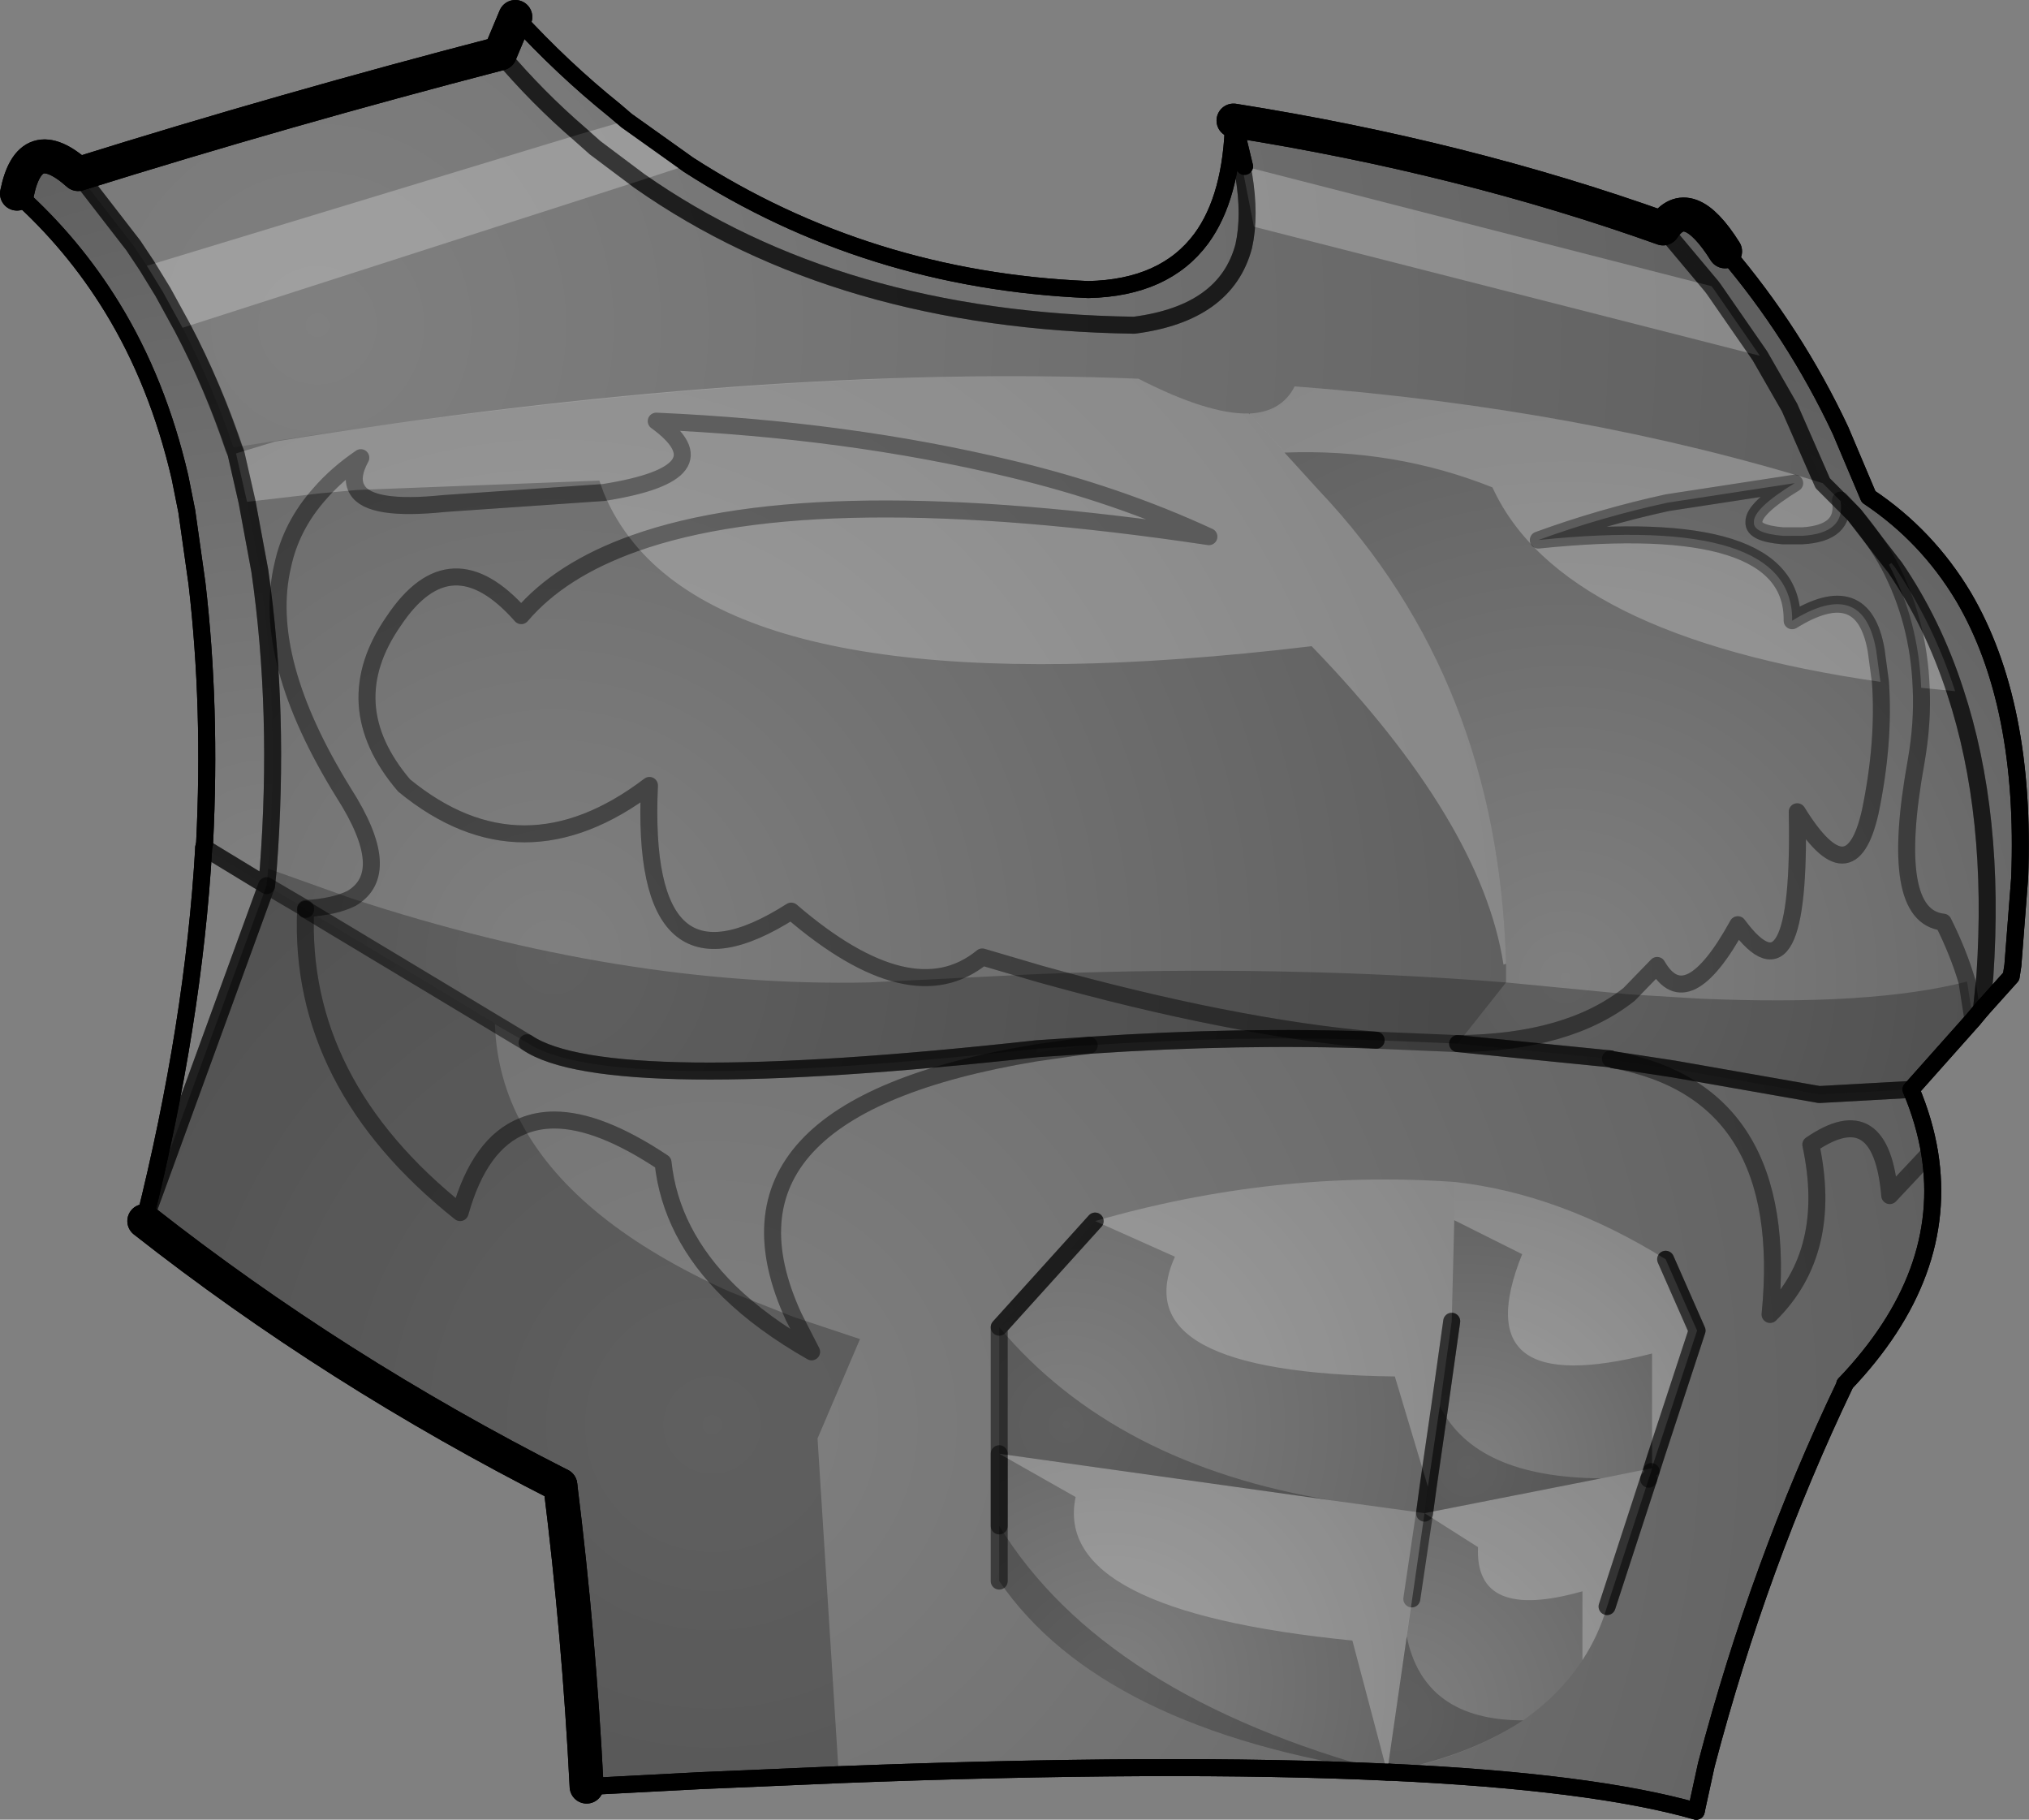 <?xml version="1.0" encoding="UTF-8" standalone="no"?>
<svg xmlns:xlink="http://www.w3.org/1999/xlink" height="107.15px" width="119.5px" xmlns="http://www.w3.org/2000/svg">
  <rect width="100%" height="100%" fill="#808080" stroke="none"/>
  <g transform="matrix(1.0, 0.0, 0.0, 1.0, -149.95, -124.5)">
    <path d="M223.2 134.8 Q223.6 137.2 223.2 139.0 222.15 142.95 216.75 143.65 199.35 143.4 187.6 135.15 L185.0 133.2 184.1 132.4 Q181.6 130.25 179.4 127.65 181.6 130.25 184.1 132.4 L185.0 133.2 187.6 135.15 Q199.35 143.4 216.75 143.65 222.15 142.95 223.2 139.0 223.6 137.2 223.2 134.8 M180.3 125.5 Q183.1 128.55 186.15 131.0 L186.85 131.6 190.5 134.2 Q201.05 141.0 214.05 141.55 218.55 141.45 220.7 138.55 222.5 136.1 222.6 131.6 236.15 133.75 247.9 137.95 L250.75 141.35 250.9 141.55 253.6 145.45 255.35 148.5 257.3 152.95 Q243.15 148.55 226.2 147.25 225.45 148.75 223.55 148.85 221.1 148.9 217.0 146.8 194.65 145.9 163.7 150.85 162.45 147.15 160.7 143.8 L159.55 141.7 158.6 140.15 157.8 138.95 154.55 134.75 Q166.7 130.95 179.4 127.65 L180.3 125.5 M223.25 134.3 L222.6 131.6 223.25 134.3" fill="url(#gradient0)" fill-rule="evenodd" stroke="none"/>
    <path d="M163.7 150.85 Q194.65 145.9 217.0 146.8 221.1 148.9 223.55 148.85 L227.65 153.4 Q238.2 164.55 238.65 181.25 L238.65 182.35 235.8 185.95 231.0 185.75 Q222.5 185.0 211.2 181.85 L207.8 180.85 Q203.65 184.25 196.55 178.15 187.6 183.85 188.2 170.75 180.7 176.45 173.75 170.75 169.7 166.0 173.15 161.05 176.5 156.05 180.65 160.75 182.95 158.05 187.3 156.5 198.05 152.65 221.15 156.1 215.75 153.6 209.45 152.1 199.9 149.8 188.6 149.3 192.8 152.35 185.5 153.5 L176.1 154.15 Q171.75 154.6 171.0 153.35 170.55 152.65 171.2 151.45 169.8 152.4 168.8 153.55 167.1 155.45 166.6 157.8 165.3 163.3 170.2 171.2 173.2 175.9 170.65 177.4 169.65 177.9 167.95 178.0 169.65 177.9 170.65 177.4 173.2 175.9 170.2 171.2 165.3 163.3 166.6 157.8 167.1 155.45 168.8 153.55 169.8 152.4 171.2 151.45 170.55 152.65 171.0 153.35 171.75 154.6 176.1 154.15 L185.5 153.5 Q192.8 152.35 188.6 149.3 199.9 149.8 209.45 152.1 215.75 153.6 221.15 156.1 198.05 152.65 187.3 156.5 182.95 158.05 180.65 160.75 176.5 156.05 173.15 161.05 169.7 166.0 173.75 170.75 180.7 176.45 188.2 170.75 187.6 183.85 196.55 178.15 203.65 184.25 207.8 180.85 L211.2 181.85 Q222.5 185.0 231.0 185.75 223.05 185.45 214.1 186.05 L211.05 186.25 Q185.65 189.05 181.0 185.9 L167.95 178.05 167.95 178.0 165.65 176.65 165.75 175.65 Q166.45 166.45 165.25 158.1 L164.5 154.05 163.85 151.2 163.7 150.85" fill="url(#gradient1)" fill-rule="evenodd" stroke="none"/>
    <path d="M154.55 134.75 L157.8 138.95 158.6 140.15 159.55 141.7 160.7 143.8 Q162.45 147.15 163.7 150.85 L163.85 151.2 164.5 154.05 165.25 158.1 Q166.45 166.45 165.75 175.65 L165.65 176.65 161.95 174.4 162.0 174.15 Q162.4 166.15 161.55 158.85 L160.95 154.6 160.55 152.6 Q159.25 147.0 156.55 142.6 154.25 138.85 150.95 135.9 151.7 132.2 154.55 134.75" fill="url(#gradient2)" fill-rule="evenodd" stroke="none"/>
    <path d="M231.0 185.75 L235.8 185.95 244.8 186.85 244.95 186.9 Q255.5 188.8 254.2 201.9 257.95 198.2 256.6 191.9 260.75 189.05 261.25 194.9 L263.6 192.4 261.25 194.9 Q260.75 189.05 256.6 191.9 257.95 198.2 254.2 201.9 255.5 188.8 244.95 186.9 L248.55 187.45 257.1 188.95 262.5 188.65 Q263.3 190.55 263.6 192.4 264.75 199.55 258.6 206.0 L258.6 206.05 Q253.55 216.6 250.45 228.4 L249.85 231.15 Q243.7 229.4 231.75 228.85 236.55 227.9 239.65 225.8 241.8 224.3 243.15 222.25 244.1 220.8 244.6 219.1 L247.25 210.95 249.9 202.85 248.05 198.65 Q241.85 194.8 235.65 194.1 225.05 193.35 214.45 196.4 L208.8 202.65 208.8 210.1 208.8 217.6 Q214.8 226.35 231.65 228.85 218.8 228.25 199.35 229.0 L197.05 229.1 191.2 229.35 184.5 229.7 Q184.05 220.75 182.95 211.95 169.65 205.2 158.45 196.4 L165.65 176.65 167.95 178.0 167.95 178.05 Q167.5 188.3 177.05 195.9 178.2 191.8 180.75 190.8 181.6 190.45 182.6 190.45 185.25 190.45 189.0 192.95 189.45 197.15 192.9 200.55 194.85 202.45 197.75 204.1 L196.7 202.05 Q191.05 189.8 210.95 186.5 191.05 189.8 196.7 202.05 L197.75 204.1 Q194.85 202.45 192.9 200.55 189.45 197.15 189.0 192.95 185.25 190.45 182.6 190.45 181.6 190.45 180.75 190.8 178.2 191.8 177.05 195.9 167.5 188.3 167.95 178.05 L181.0 185.9 Q185.65 189.05 211.05 186.25 L210.95 186.5 214.1 186.05 Q223.05 185.45 231.0 185.75" fill="url(#gradient3)" fill-rule="evenodd" stroke="none"/>
    <path d="M223.55 148.85 Q225.45 148.75 226.2 147.25 243.15 148.55 257.3 152.95 L255.35 148.5 253.6 145.45 250.9 141.55 250.75 141.35 247.9 137.95 Q249.35 135.8 251.55 139.3 255.65 144.1 258.35 149.85 L260.0 153.75 Q263.45 156.05 265.6 159.65 269.3 165.95 268.9 176.2 L268.5 181.35 268.4 182.0 266.65 183.95 266.85 182.0 Q267.5 172.45 265.1 165.2 263.8 161.2 261.55 157.9 L261.35 157.65 261.55 157.9 Q263.8 161.2 265.1 165.2 267.5 172.45 266.85 182.0 L266.65 183.95 266.15 184.55 262.5 188.65 257.1 188.95 248.55 187.45 244.95 186.9 244.8 186.85 235.8 185.95 238.65 182.35 238.65 181.25 Q238.2 164.55 227.65 153.4 L223.55 148.85 M258.35 154.0 Q258.65 155.9 256.1 156.05 L254.95 156.05 Q253.2 155.9 253.25 155.25 253.2 154.45 255.65 152.95 L248.15 154.1 Q244.25 154.95 240.55 156.3 255.6 154.75 255.5 161.05 259.7 158.45 260.45 162.8 L260.7 164.65 Q260.95 168.2 260.1 172.3 258.95 177.4 255.8 172.3 256.05 184.05 252.3 178.95 249.3 184.4 247.55 181.35 L245.9 183.05 Q242.3 185.9 235.8 185.95 242.3 185.9 245.9 183.05 L247.55 181.35 Q249.3 184.4 252.3 178.95 256.05 184.05 255.8 172.3 258.95 177.4 260.1 172.3 260.95 168.2 260.7 164.65 L260.45 162.8 Q259.7 158.45 255.5 161.05 255.6 154.75 240.55 156.3 244.25 154.95 248.15 154.1 L255.65 152.95 Q253.2 154.45 253.25 155.25 253.2 155.9 254.95 156.05 L256.1 156.05 Q258.65 155.9 258.35 154.0 L257.3 152.95 258.35 154.0 259.15 154.8 258.35 153.95 258.35 154.0 M261.2 157.75 Q260.35 156.2 259.15 154.8 260.35 156.2 261.2 157.75 L261.35 157.65 261.2 157.75 Q262.95 161.05 263.1 165.0 263.2 167.05 262.8 169.35 261.15 178.45 264.4 178.8 265.3 180.6 265.8 182.3 L266.15 184.55 265.8 182.3 Q265.3 180.6 264.4 178.8 261.15 178.45 262.8 169.35 263.2 167.05 263.1 165.0 262.95 161.05 261.2 157.75 M259.15 154.8 L261.35 157.65 259.15 154.8" fill="url(#gradient4)" fill-rule="evenodd" stroke="none"/>
    <path d="M208.8 210.1 L208.8 202.65 214.45 196.4 Q225.05 193.35 235.65 194.1 L235.45 202.3 233.85 213.6 208.8 210.1" fill="url(#gradient5)" fill-rule="evenodd" stroke="none"/>
    <path d="M235.65 194.1 Q241.85 194.8 248.05 198.65 L249.9 202.85 247.25 210.95 233.85 213.6 235.45 202.3 235.65 194.1" fill="url(#gradient6)" fill-rule="evenodd" stroke="none"/>
    <path d="M247.25 210.95 L244.6 219.1 Q244.1 220.8 243.15 222.25 241.8 224.3 239.65 225.8 236.55 227.9 231.75 228.85 L231.65 228.85 233.1 218.65 233.85 213.6 247.25 210.95" fill="url(#gradient7)" fill-rule="evenodd" stroke="none"/>
    <path d="M231.65 228.85 Q214.8 226.35 208.8 217.6 L208.8 210.1 233.85 213.6 233.1 218.65 231.65 228.85" fill="url(#gradient8)" fill-rule="evenodd" stroke="none"/>
    <path d="M154.55 134.75 L157.8 138.95 158.6 140.15 159.55 141.7 160.7 143.8 Q162.45 147.15 163.7 150.85 L163.85 151.2 164.5 154.05 165.25 158.1 Q166.45 166.45 165.75 175.65 L165.65 176.65 161.95 174.4 M257.3 152.95 L255.35 148.5 253.6 145.45 250.9 141.55 250.75 141.35 247.9 137.95 M208.8 217.6 L208.8 210.1 208.8 202.65 214.45 196.4 M248.05 198.65 L249.9 202.85 247.25 210.95 244.6 219.1 M244.8 186.85 L235.8 185.95 M258.35 154.0 L257.3 152.95 M211.05 186.25 Q185.65 189.05 181.0 185.9 L167.95 178.05 M214.1 186.05 L211.05 186.25 M231.0 185.75 Q223.05 185.45 214.1 186.05 M261.35 157.65 L259.15 154.8 258.35 154.0 M261.35 157.65 L261.55 157.9 Q263.8 161.2 265.1 165.2 267.5 172.45 266.85 182.0 L266.65 183.95 M262.5 188.65 L257.1 188.95 248.55 187.45 244.95 186.9 M235.45 202.3 L233.85 213.6 233.1 218.65" fill="none" stroke="#000000" stroke-linecap="round" stroke-linejoin="round" stroke-opacity="0.502" stroke-width="1.0"/>
    <path d="M222.6 131.6 L223.25 134.3 M258.6 206.0 Q264.75 199.55 263.6 192.4 263.3 190.55 262.5 188.65 L266.15 184.55 266.65 183.95 268.4 182.0 268.5 181.35 268.9 176.2 Q269.3 165.95 265.6 159.65 263.45 156.05 260.0 153.75 L258.35 149.85 Q255.65 144.1 251.55 139.3 M161.95 174.4 L162.0 174.15 Q162.4 166.15 161.55 158.85 L160.95 154.6 160.55 152.6 Q159.25 147.0 156.55 142.6 154.25 138.85 150.95 135.9 M158.45 196.4 Q161.35 184.8 161.95 174.4" fill="none" stroke="#000000" stroke-linecap="round" stroke-linejoin="round" stroke-width="1.0"/>
    <path d="M180.3 125.5 L179.4 127.65 Q166.7 130.95 154.55 134.75 151.7 132.2 150.95 135.9 M247.9 137.95 Q236.15 133.75 222.6 131.6 M158.45 196.4 Q169.65 205.2 182.95 211.95 M251.55 139.3 Q249.35 135.8 247.9 137.95" fill="none" stroke="#000000" stroke-linecap="round" stroke-linejoin="round" stroke-width="2.0"/>
    <path d="M222.6 131.6 Q222.5 136.1 220.7 138.55 218.55 141.45 214.05 141.55 201.05 141.0 190.5 134.2 L186.85 131.6 186.15 131.0 Q183.1 128.55 180.3 125.5 M249.85 231.15 L250.45 228.4 Q253.55 216.6 258.6 206.05 L258.6 206.0" fill="none" stroke="#000000" stroke-linecap="round" stroke-linejoin="round" stroke-width="1.0"/>
    <path d="M182.95 211.95 Q184.05 220.75 184.5 229.7" fill="none" stroke="#000000" stroke-linecap="round" stroke-linejoin="round" stroke-width="2.0"/>
    <path d="M179.4 127.65 Q181.6 130.25 184.1 132.4 L185.0 133.2 187.6 135.15 Q199.35 143.4 216.75 143.65 222.15 142.95 223.2 139.0 223.6 137.2 223.2 134.8" fill="none" stroke="#000000" stroke-linecap="round" stroke-linejoin="round" stroke-opacity="0.502" stroke-width="1.0"/>
    <path d="M184.5 229.7 L191.2 229.35 197.05 229.1 199.35 229.0 Q218.8 228.25 231.65 228.85 M231.75 228.85 Q243.7 229.4 249.85 231.15" fill="none" stroke="#000000" stroke-linecap="round" stroke-linejoin="round" stroke-width="1.0"/>
    <path d="M167.95 178.0 Q169.65 177.9 170.65 177.4 173.2 175.9 170.2 171.2 165.3 163.3 166.6 157.8 167.1 155.45 168.8 153.55 169.8 152.4 171.2 151.45 170.55 152.65 171.0 153.35 171.75 154.6 176.1 154.15 L185.5 153.5 Q192.8 152.35 188.6 149.3 199.9 149.8 209.45 152.1 215.75 153.6 221.15 156.1 198.05 152.65 187.3 156.5 182.95 158.05 180.65 160.75 176.5 156.05 173.15 161.05 169.7 166.0 173.75 170.75 180.7 176.45 188.2 170.75 187.6 183.85 196.55 178.15 203.65 184.25 207.8 180.85 L211.2 181.85 Q222.5 185.0 231.0 185.75 L235.8 185.95 Q242.3 185.9 245.9 183.05 L247.55 181.35 Q249.3 184.4 252.3 178.95 256.05 184.05 255.8 172.3 258.95 177.4 260.1 172.3 260.95 168.2 260.7 164.65 L260.45 162.8 Q259.7 158.45 255.5 161.05 255.6 154.75 240.55 156.3 244.25 154.95 248.15 154.1 L255.65 152.95 Q253.2 154.45 253.25 155.25 253.2 155.9 254.95 156.05 L256.1 156.05 Q258.65 155.9 258.35 154.0 L258.35 153.95 259.15 154.8 Q260.35 156.2 261.2 157.75 262.95 161.05 263.1 165.0 263.2 167.05 262.8 169.35 261.15 178.45 264.4 178.8 265.3 180.6 265.8 182.3 L266.15 184.55 M167.95 178.05 Q167.5 188.3 177.05 195.9 178.2 191.8 180.75 190.8 181.6 190.45 182.6 190.45 185.25 190.45 189.0 192.95 189.45 197.15 192.9 200.55 194.85 202.45 197.75 204.1 L196.7 202.05 Q191.05 189.8 210.95 186.5 L214.1 186.05" fill="none" stroke="#000000" stroke-linecap="round" stroke-linejoin="round" stroke-opacity="0.251" stroke-width="1.0"/>
    <path d="M167.95 178.05 L167.95 178.0 165.65 176.65 158.45 196.4" fill="none" stroke="#000000" stroke-linecap="round" stroke-linejoin="round" stroke-opacity="0.502" stroke-width="1.0"/>
    <path d="M263.6 192.4 L261.25 194.9 Q260.75 189.05 256.6 191.9 257.95 198.2 254.2 201.9 255.5 188.8 244.95 186.9 L244.8 186.85" fill="none" stroke="#000000" stroke-linecap="round" stroke-linejoin="round" stroke-opacity="0.251" stroke-width="1.0"/>
    <path d="M231.65 228.85 L231.75 228.85" fill="none" stroke="#000000" stroke-linecap="round" stroke-linejoin="round" stroke-width="1.0"/>
    <path d="M187.6 135.15 L160.7 143.8 159.55 141.7 158.6 140.15 184.1 132.4 186.85 131.6 190.5 134.2 187.6 135.15 185.0 133.2 184.1 132.4 185.0 133.2 187.6 135.15 M163.85 151.2 L166.15 150.5 Q194.65 145.9 217.0 146.8 221.1 148.9 223.5 148.85 L223.55 148.9 223.55 148.85 Q225.45 148.75 226.2 147.25 243.15 148.55 257.3 152.95 L258.35 154.0 Q258.65 155.9 256.1 156.05 L254.95 156.05 Q253.2 155.9 253.25 155.25 253.2 154.45 255.65 152.95 L248.15 154.1 Q244.25 154.95 240.55 156.3 255.6 154.75 255.5 161.05 259.7 158.45 260.45 162.8 L260.7 164.65 Q241.85 161.95 237.85 153.2 232.1 150.9 225.6 151.15 L227.65 153.4 Q238.2 164.55 238.65 181.25 L238.5 181.3 Q237.2 172.9 227.2 162.55 195.4 166.35 187.3 156.5 186.15 155.1 185.5 153.5 192.8 152.35 188.6 149.3 199.9 149.8 209.45 152.1 215.75 153.6 221.15 156.1 198.05 152.65 187.3 156.5 198.05 152.65 221.15 156.1 215.75 153.6 209.45 152.1 199.9 149.8 188.6 149.3 192.8 152.35 185.5 153.5 L185.25 152.8 171.0 153.35 168.8 153.55 Q169.8 152.4 171.2 151.45 170.55 152.65 171.0 153.35 170.55 152.65 171.2 151.45 169.8 152.4 168.8 153.55 L164.5 154.05 163.85 151.2 M253.6 145.45 L223.8 137.85 223.2 134.8 223.2 134.6 223.25 134.3 250.75 141.35 250.9 141.55 253.6 145.45 M263.1 165.0 Q262.95 161.05 261.2 157.75 L261.35 157.65 261.55 157.9 Q263.8 161.2 265.1 165.2 L263.1 165.0 M214.45 196.4 Q225.05 193.35 235.65 194.1 241.85 194.8 248.05 198.65 L249.9 202.85 247.45 210.3 247.25 210.9 247.25 204.2 Q236.1 207.05 239.6 198.35 L235.6 196.35 235.45 202.3 234.75 207.3 234.05 212.05 232.1 205.55 Q216.05 205.35 219.15 198.5 L214.45 196.4 M247.25 210.95 L247.2 211.15 247.05 211.6 244.6 219.1 Q244.1 220.8 243.15 222.25 L243.15 218.2 Q236.8 220.0 237.0 215.6 L233.85 213.6 232.8 220.85 231.65 228.85 229.6 221.1 Q211.9 219.35 213.3 212.65 L208.8 210.1 228.4 212.85 233.85 213.6 244.25 211.55 247.25 210.95" fill="#ffffff" fill-opacity="0.251" fill-rule="evenodd" stroke="none"/>
    <path d="M170.65 177.4 Q186.6 182.65 201.1 182.35 L211.2 181.85 Q222.5 185.0 231.0 185.75 222.5 185.0 211.2 181.85 225.45 181.3 238.65 182.35 L245.9 183.05 Q242.3 185.9 235.8 185.95 242.3 185.9 245.9 183.05 L250.0 183.3 Q260.15 183.75 265.8 182.3 L266.15 184.55 262.5 188.65 257.1 188.95 248.55 187.45 244.95 186.9 244.8 186.85 235.8 185.95 231.0 185.75 Q223.05 185.45 214.1 186.05 L211.05 186.25 Q185.65 189.05 181.0 185.9 L179.1 184.8 Q179.2 188.0 180.75 190.8 178.2 191.8 177.05 195.9 167.5 188.3 167.95 178.05 L167.95 178.0 Q169.65 177.9 170.65 177.4 169.65 177.9 167.95 178.0 L167.95 178.05 Q167.5 188.3 177.05 195.9 178.2 191.8 180.75 190.8 183.9 196.5 192.9 200.55 L196.7 202.05 200.6 203.35 198.1 209.2 199.35 229.0 197.05 229.1 191.2 229.35 184.5 229.7 Q184.05 220.75 182.95 211.95 169.65 205.2 158.45 196.4 L165.65 176.65 165.75 175.65 170.65 177.4 M192.9 200.55 Q194.85 202.45 197.75 204.1 L196.7 202.05 197.75 204.1 Q194.85 202.45 192.9 200.55 M232.8 220.85 Q233.8 225.8 239.65 225.8 236.5 227.9 231.65 228.85 L232.8 220.85 M234.75 207.3 Q236.85 211.5 244.25 211.55 L233.85 213.6 234.05 212.05 234.75 207.3 M228.4 212.85 L208.8 210.1 208.8 202.65 Q215.6 210.75 228.4 212.85 M231.65 228.85 Q214.8 226.35 208.8 217.6 L208.8 214.35 Q214.95 224.35 231.65 228.85" fill="#000000" fill-opacity="0.251" fill-rule="evenodd" stroke="none"/>
    <path d="M223.25 134.3 L222.6 131.6 Q222.5 136.1 220.7 138.55 218.55 141.45 214.05 141.55 201.05 141.0 190.5 134.2 L186.85 131.6 186.15 131.0 Q183.1 128.55 180.3 125.5 M266.65 183.95 L268.4 182.0 268.5 181.35 268.9 176.2 Q269.3 165.95 265.6 159.65 263.45 156.05 260.0 153.75 L258.35 149.85 Q255.65 144.1 251.55 139.3 M184.5 229.7 L191.2 229.35 197.05 229.1 199.35 229.0 Q218.8 228.25 231.65 228.85 L231.75 228.85 Q243.7 229.4 249.85 231.15 L250.45 228.4 Q253.55 216.6 258.6 206.05 L258.6 206.0 Q264.75 199.55 263.6 192.4 263.3 190.55 262.5 188.65 L266.15 184.55 266.65 183.95 M158.45 196.4 Q161.35 184.8 161.95 174.4 L162.0 174.15 Q162.4 166.15 161.55 158.85 L160.95 154.6 160.55 152.6 Q159.25 147.0 156.55 142.6 154.25 138.85 150.95 135.9" fill="none" stroke="#000000" stroke-linecap="round" stroke-linejoin="round" stroke-width="1.0"/>
    <path d="M223.2 134.8 Q223.6 137.2 223.2 139.0 222.15 142.95 216.75 143.65 199.35 143.4 187.6 135.15 L185.0 133.2 184.1 132.4 Q181.6 130.25 179.4 127.65" fill="none" stroke="#000000" stroke-linecap="round" stroke-linejoin="round" stroke-opacity="0.502" stroke-width="1.0"/>
    <path d="M180.3 125.5 L179.4 127.65 Q166.7 130.95 154.55 134.75 151.7 132.2 150.95 135.9 M251.55 139.3 Q249.35 135.8 247.9 137.95 236.15 133.75 222.6 131.6 M158.45 196.4 Q169.65 205.2 182.95 211.95 184.05 220.75 184.5 229.7" fill="none" stroke="#000000" stroke-linecap="round" stroke-linejoin="round" stroke-width="2.0"/>
    <path d="M187.3 156.5 Q198.05 152.65 221.15 156.1 215.75 153.6 209.45 152.1 199.9 149.8 188.6 149.3 192.8 152.35 185.5 153.5 L176.1 154.15 Q171.75 154.6 171.0 153.35 170.55 152.65 171.2 151.45 169.8 152.4 168.8 153.55 167.1 155.45 166.6 157.8 165.3 163.3 170.2 171.2 173.2 175.9 170.65 177.4 169.65 177.9 167.95 178.0 L167.95 178.05 Q167.5 188.3 177.05 195.9 178.2 191.8 180.75 190.8 181.6 190.45 182.6 190.45 185.25 190.45 189.0 192.95 189.45 197.15 192.9 200.55 194.85 202.45 197.75 204.1 L196.7 202.05 Q191.05 189.8 210.95 186.5 L214.1 186.05 M211.2 181.85 L207.8 180.85 Q203.65 184.25 196.55 178.15 187.6 183.85 188.2 170.75 180.7 176.45 173.75 170.75 169.7 166.0 173.15 161.05 176.5 156.05 180.65 160.75 182.95 158.05 187.3 156.5 M260.7 164.65 L260.45 162.8 Q259.7 158.45 255.5 161.05 255.6 154.75 240.55 156.3 244.25 154.95 248.15 154.1 L255.65 152.95 Q253.2 154.45 253.25 155.25 253.2 155.9 254.95 156.05 L256.1 156.05 Q258.65 155.9 258.35 154.0 L258.35 153.95 259.15 154.8 Q260.35 156.2 261.2 157.75 262.95 161.05 263.1 165.0 263.2 167.05 262.8 169.35 261.15 178.45 264.4 178.8 265.3 180.6 265.8 182.3 L266.15 184.55 M231.0 185.75 Q222.5 185.0 211.2 181.85 M245.9 183.05 L247.55 181.35 Q249.3 184.4 252.3 178.95 256.05 184.05 255.8 172.3 258.95 177.4 260.1 172.3 260.95 168.2 260.7 164.65 M235.8 185.95 L231.0 185.75 M235.8 185.95 Q242.3 185.9 245.9 183.05" fill="none" stroke="#000000" stroke-linecap="round" stroke-linejoin="round" stroke-opacity="0.251" stroke-width="1.0"/>
    <path d="M160.7 143.8 Q162.55 147.3 163.85 151.2 L164.5 154.05 165.25 158.1 Q166.45 166.45 165.75 175.65 L165.65 176.65 158.45 196.4 M257.3 152.95 L255.35 148.5 253.6 145.45 250.9 141.55 250.75 141.35 247.9 137.95 M158.6 140.15 L159.55 141.7 160.7 143.8 M258.35 154.0 L257.3 152.95 M181.0 185.9 Q185.65 189.05 211.05 186.25 L214.1 186.05 Q223.05 185.45 231.0 185.75 M259.15 154.8 L261.35 157.65 261.55 157.9 Q263.8 161.2 265.1 165.2 267.5 172.45 266.85 182.0 L266.65 183.95 M248.05 198.65 L249.9 202.85 247.45 210.3 247.25 210.95 M247.05 211.6 L244.6 219.1 M244.8 186.85 L235.8 185.95 M259.15 154.8 L258.35 154.0 M262.5 188.65 L257.1 188.95 248.55 187.45 244.95 186.9 M154.55 134.75 L157.8 138.95 158.6 140.15 M235.45 202.3 L234.75 207.3 234.05 212.05 233.85 213.6 M214.45 196.4 L208.8 202.65 M208.8 214.35 L208.8 210.1 M165.65 176.65 L161.95 174.4" fill="none" stroke="#000000" stroke-linecap="round" stroke-linejoin="round" stroke-opacity="0.502" stroke-width="1.0"/>
    <path d="M247.2 211.15 L247.05 211.6" fill="none" stroke="#000000" stroke-linecap="round" stroke-linejoin="round" stroke-opacity="0.502" stroke-width="1.0"/>
    <path d="M263.6 192.4 L261.25 194.9 Q260.75 189.05 256.6 191.9 257.95 198.2 254.2 201.9 255.5 188.8 244.95 186.9 L244.8 186.85" fill="none" stroke="#000000" stroke-linecap="round" stroke-linejoin="round" stroke-opacity="0.251" stroke-width="1.0"/>
  </g>
  <defs>
    <radialGradient cx="0" cy="0" gradientTransform="matrix(0.109, 0.0, 0.0, 0.109, 168.65, 143.65)" gradientUnits="userSpaceOnUse" id="gradient0" r="819.2" spreadMethod="pad">
      <stop offset="0.0" stop-color="#000000" stop-opacity="0.0"/>
      <stop offset="1.0" stop-color="#000000" stop-opacity="0.251"/>
    </radialGradient>
    <radialGradient cx="0" cy="0" gradientTransform="matrix(0.069, 0.0, 0.0, 0.069, 182.55, 180.85)" gradientUnits="userSpaceOnUse" id="gradient1" r="819.2" spreadMethod="pad">
      <stop offset="0.0" stop-color="#000000" stop-opacity="0.0"/>
      <stop offset="1.0" stop-color="#000000" stop-opacity="0.251"/>
    </radialGradient>
    <radialGradient cx="0" cy="0" gradientTransform="matrix(0.055, 0.0, 0.0, 0.055, 165.65, 176.65)" gradientUnits="userSpaceOnUse" id="gradient2" r="819.2" spreadMethod="pad">
      <stop offset="0.0" stop-color="#000000" stop-opacity="0.0"/>
      <stop offset="1.0" stop-color="#000000" stop-opacity="0.251"/>
    </radialGradient>
    <radialGradient cx="0" cy="0" gradientTransform="matrix(0.09, 0.0, 0.0, 0.09, 191.9, 208.4)" gradientUnits="userSpaceOnUse" id="gradient3" r="819.2" spreadMethod="pad">
      <stop offset="0.0" stop-color="#000000" stop-opacity="0.0"/>
      <stop offset="1.0" stop-color="#000000" stop-opacity="0.251"/>
    </radialGradient>
    <radialGradient cx="0" cy="0" gradientTransform="matrix(0.047, 0.0, 0.0, 0.047, 242.15, 182.05)" gradientUnits="userSpaceOnUse" id="gradient4" r="819.2" spreadMethod="pad">
      <stop offset="0.0" stop-color="#000000" stop-opacity="0.0"/>
      <stop offset="1.0" stop-color="#000000" stop-opacity="0.251"/>
    </radialGradient>
    <radialGradient cx="0" cy="0" gradientTransform="matrix(0.033, 0.0, 0.0, 0.033, 212.75, 208.4)" gradientUnits="userSpaceOnUse" id="gradient5" r="819.2" spreadMethod="pad">
      <stop offset="0.0" stop-color="#000000" stop-opacity="0.0"/>
      <stop offset="1.0" stop-color="#000000" stop-opacity="0.251"/>
    </radialGradient>
    <radialGradient cx="0" cy="0" gradientTransform="matrix(0.021, 0.0, 0.0, 0.021, 236.4, 210.9)" gradientUnits="userSpaceOnUse" id="gradient6" r="819.2" spreadMethod="pad">
      <stop offset="0.0" stop-color="#000000" stop-opacity="0.0"/>
      <stop offset="1.0" stop-color="#000000" stop-opacity="0.251"/>
    </radialGradient>
    <radialGradient cx="0" cy="0" gradientTransform="matrix(0.026, 0.0, 0.0, 0.026, 232.15, 225.45)" gradientUnits="userSpaceOnUse" id="gradient7" r="819.2" spreadMethod="pad">
      <stop offset="0.0" stop-color="#000000" stop-opacity="0.0"/>
      <stop offset="1.0" stop-color="#000000" stop-opacity="0.251"/>
    </radialGradient>
    <radialGradient cx="0" cy="0" gradientTransform="matrix(0.026, 0.0, 0.0, 0.026, 215.4, 223.6)" gradientUnits="userSpaceOnUse" id="gradient8" r="819.2" spreadMethod="pad">
      <stop offset="0.0" stop-color="#000000" stop-opacity="0.0"/>
      <stop offset="1.0" stop-color="#000000" stop-opacity="0.251"/>
    </radialGradient>
  </defs>
</svg>
